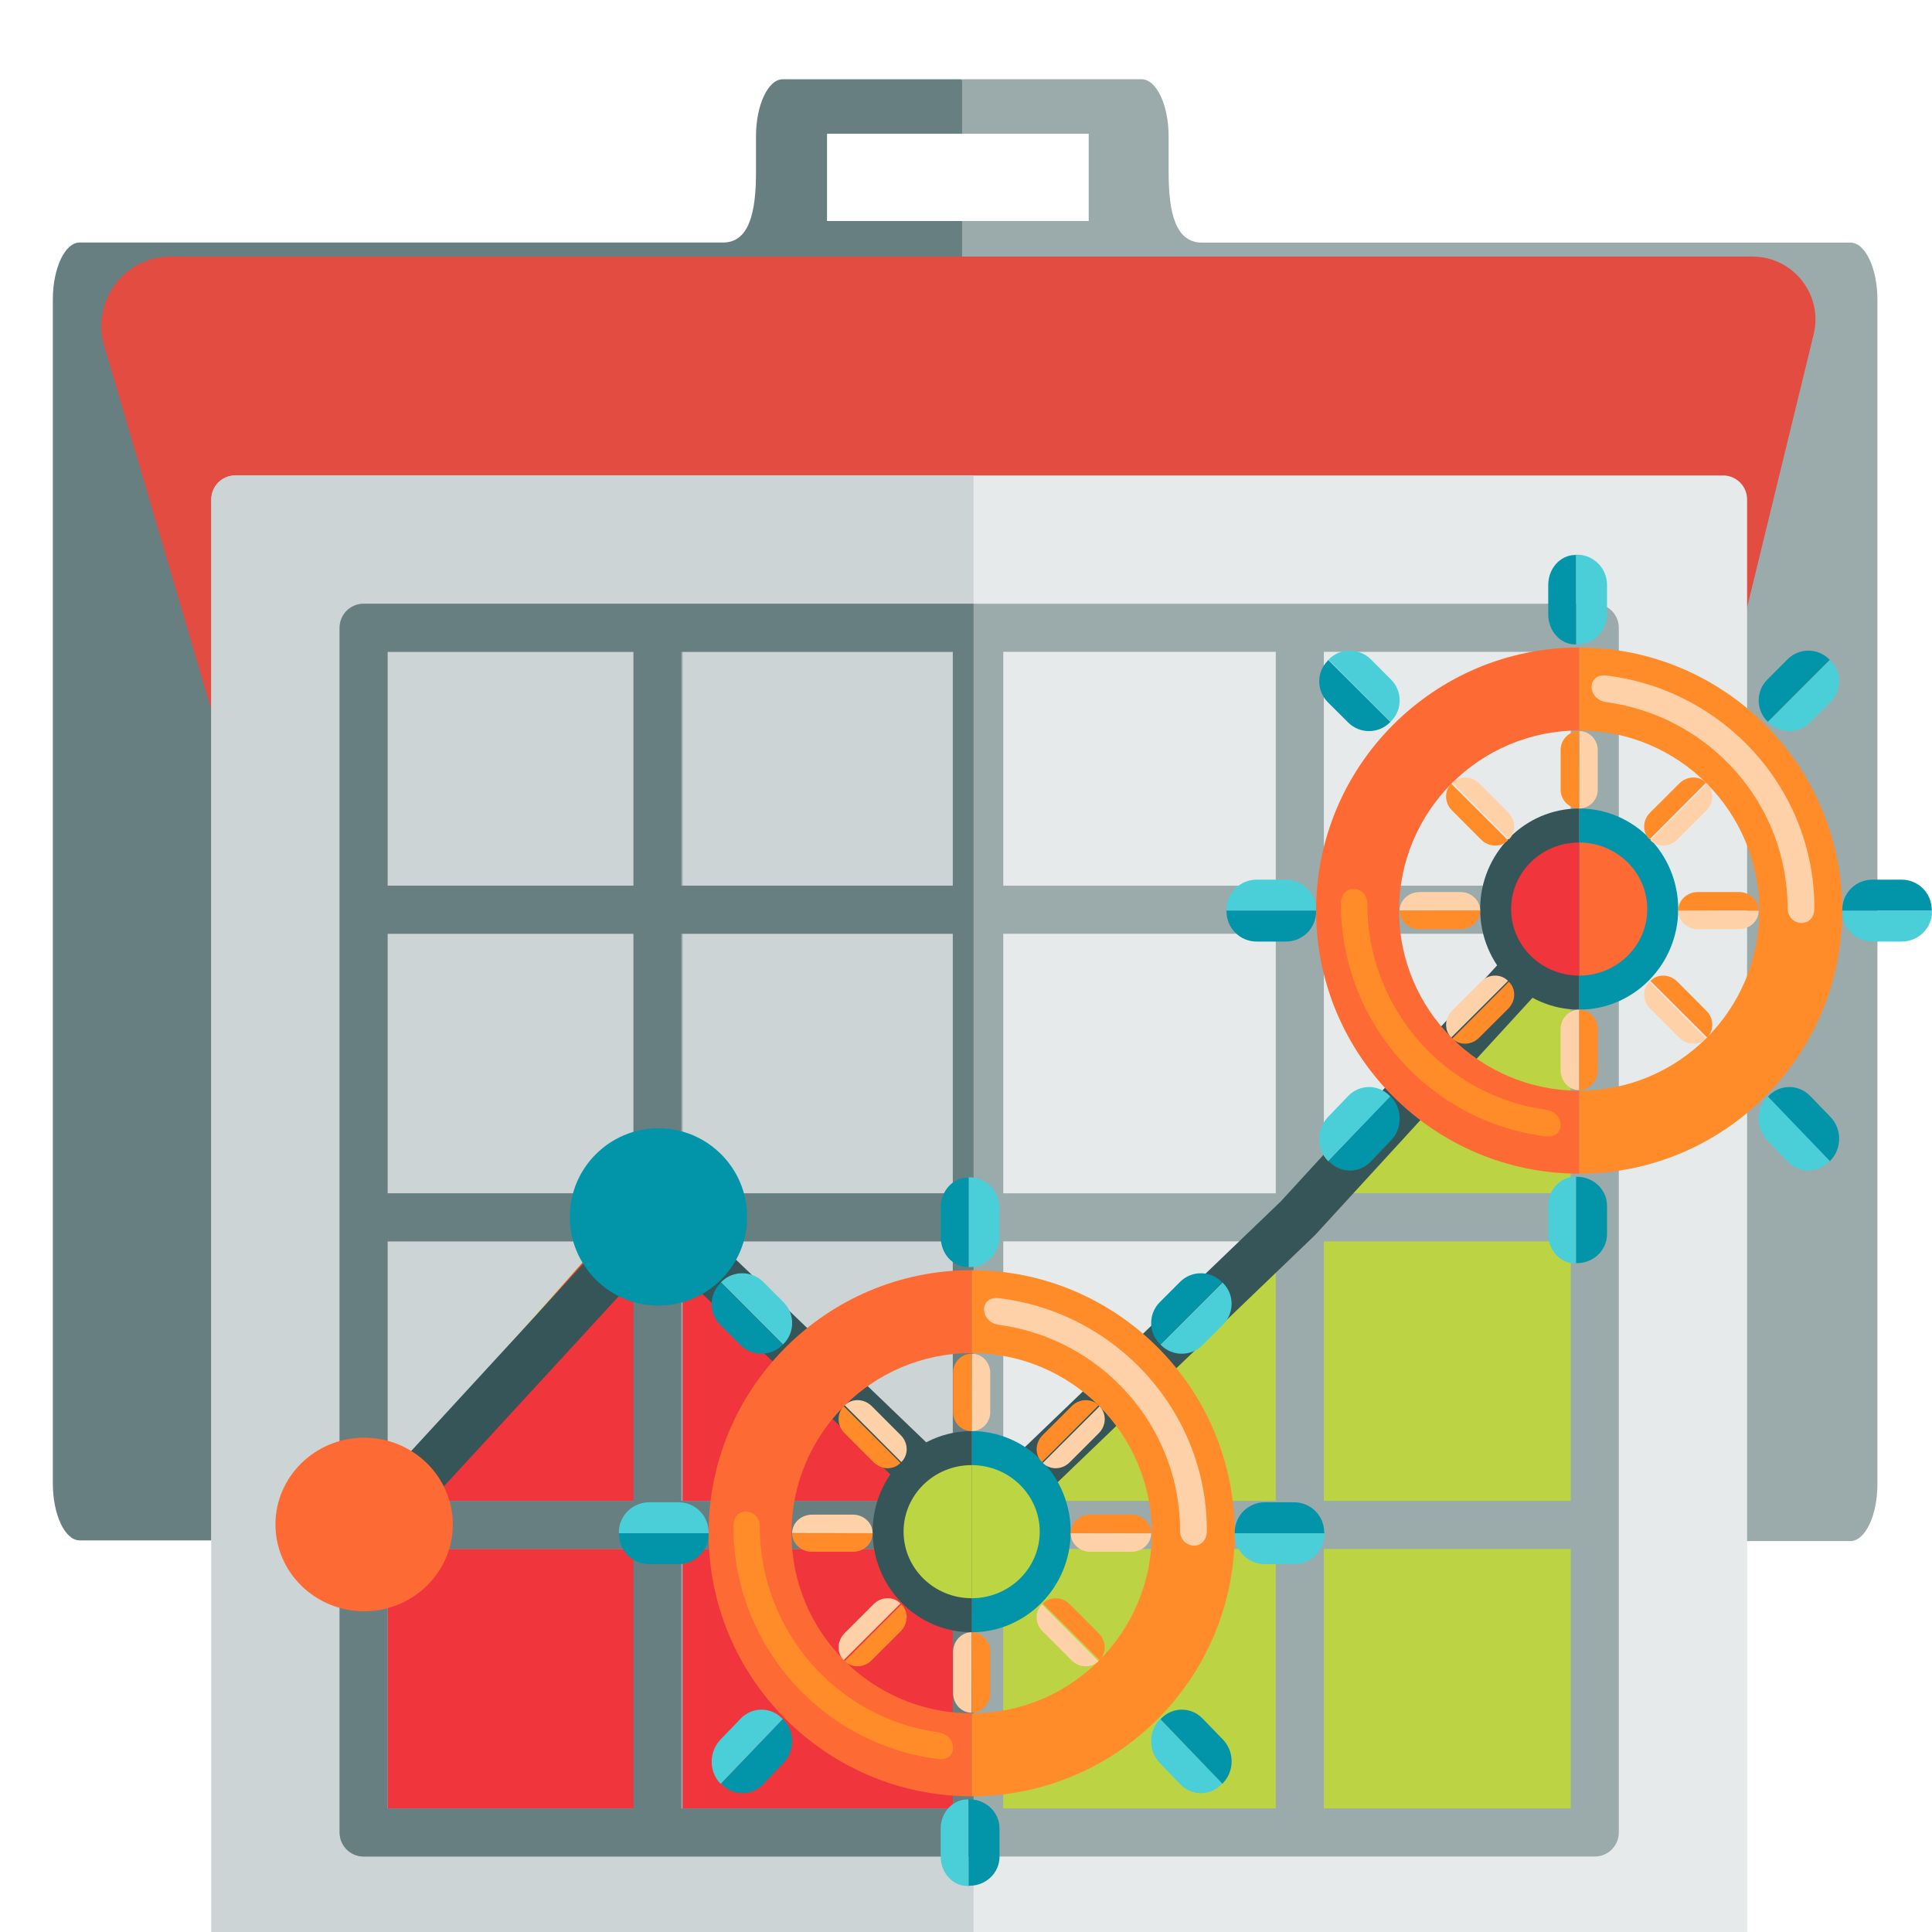 <svg width="512" height="512" viewBox="0 0 512 512" fill="none" xmlns="http://www.w3.org/2000/svg">
<g clip-path="url(#clip0_252_1264)">
<path fill-rule="evenodd" clip-rule="evenodd" d="M254.638 21C254.638 21 254.635 21 254.638 21V21ZM254.638 58.566L254.638 408.399H490.382C494.286 408.399 497.539 401.625 497.539 393.263V79.428C497.539 71.172 494.336 64.292 490.382 64.292H318.504C311.446 64.292 309.695 56.141 309.695 45.663V36.136C309.695 27.88 306.491 21 302.537 21H258.366C254.945 21 254.657 21 254.638 21L254.638 35.449H288.519V58.566H254.638Z" fill="#9BAAAB"/>
<path fill-rule="evenodd" clip-rule="evenodd" d="M254.437 21C254.875 21 254.965 21.355 254.965 21.793V35.449H219.167V58.566H254.965L254.965 408.216H21.1C17.227 408.216 14 401.445 14 393.087V79.4C14 71.148 17.178 64.271 21.1 64.271H191.608C198.609 64.271 200.347 56.124 200.347 45.651V36.129C200.347 27.877 203.525 21 207.448 21H254.437Z" fill="#687F82"/>
<g filter="url(#filter0_d_252_1264)">
<path d="M27.602 87.6C24.133 75.812 32.969 64 45.257 64H464.432C475.238 64 483.19 74.122 480.632 84.621L436.937 263.937C297.352 278.971 219.09 278.402 79.505 263.937L27.602 87.6Z" fill="#E34C40"/>
</g>
<path d="M397.269 261.903C397.459 261.902 397.62 262.608 397.734 264.12C397.847 265.633 397.893 267.752 397.869 269.971L397.76 277.537C397.597 283.388 397.23 287.827 396.971 287.828L353.579 287.946C353.39 287.946 353.229 287.241 353.115 285.728C353.001 284.215 352.956 282.097 352.979 279.878L353.088 272.312C353.153 266.864 353.519 262.021 353.997 262.02L397.269 261.903Z" fill="#365558"/>
<path d="M155.634 260.845C155.823 260.844 155.984 261.55 156.098 263.063C156.212 264.576 156.257 266.694 156.233 268.913L156.124 276.479C155.961 282.33 155.595 286.769 155.336 286.77L111.943 286.888C111.754 286.889 111.593 286.183 111.479 284.67C111.365 283.157 111.32 281.039 111.344 278.82L111.453 271.254C111.517 265.807 111.883 260.964 112.361 260.963L155.634 260.845Z" fill="#365558"/>
<path d="M456.626 126H62.373C58.852 126 56 128.852 56 132.369V519.63C56 523.148 58.852 526 62.373 526H456.627C460.147 526 463 523.148 463 519.63V132.369C462.999 128.852 460.147 126 456.626 126Z" fill="#E6EAEA"/>
<path d="M62.352 126C58.843 126 56 128.852 56 132.369V519.63C56 523.148 58.843 526 62.352 526H258V126H62.352Z" fill="#CDD4D5"/>
<path d="M93 403.935V489H426V227L344.449 322.272L259.5 397.13L171.153 315.467L93 403.935Z" fill="#BCD444"/>
<path d="M170.846 316L93 404.196V489H258V396.629L170.846 316Z" fill="#F0353D"/>
<path d="M422.628 160H96.372C92.853 160 90 162.851 90 166.369V485.631C90 489.148 92.852 492 96.372 492H422.628C426.147 492 429 489.149 429 485.631V166.369C429 162.852 426.148 160 422.628 160ZM338.091 316.236H265.873V247.458H338.091V316.236ZM350.835 247.458H416.256V316.235H350.835V247.458ZM265.873 234.721V172.737H338.091V234.721H265.873ZM253.128 234.721H180.91V172.737H253.128V234.721ZM253.128 247.458V316.235H180.91V247.458H253.128ZM168.166 316.236H102.745V247.458H168.166V316.236ZM102.745 328.972H168.166V397.749H102.745V328.972ZM180.91 328.972H253.128V397.749H180.91V328.972ZM253.128 410.486V479.263H180.91V410.486H253.128ZM265.873 410.486H338.091V479.263H265.873V410.486ZM265.873 397.75V328.973H338.091V397.75H265.873ZM350.835 328.972H416.256V397.749H350.835V328.972ZM416.256 234.721H350.835V172.737H416.256V234.721ZM168.166 172.737V234.721H102.745V172.737H168.166ZM102.745 410.486H168.166V479.263H102.745V410.486ZM350.835 479.263V410.486H416.256V479.263H350.835Z" fill="#9BAAAB"/>
<path d="M96.348 160C92.842 160 90 162.851 90 166.369V485.631C90 489.148 92.841 492 96.348 492H258V160H96.348ZM167.864 479.263H102.696V410.486H167.864V479.263ZM167.864 397.75H102.696V328.973H167.864V397.75ZM167.864 316.236H102.696V247.458H167.864V316.236ZM167.864 234.721H102.696V172.737H167.864V234.721ZM252.499 479.263H180.559V410.486H252.499V479.263ZM252.499 397.75H180.559V328.973H252.499V397.75ZM252.499 316.236H180.559V247.458H252.499V316.236ZM180.559 234.721V172.737H252.499V234.721H180.559Z" fill="#687F82"/>
<path d="M96.359 414C94.82 414 93.277 413.444 92.054 412.321C89.469 409.941 89.301 405.917 91.68 403.33L169.705 318.496C170.863 317.237 172.479 316.498 174.189 316.444C175.906 316.39 177.558 317.029 178.791 318.214L259.196 395.424L339.454 318.354L413.95 237.063C416.324 234.473 420.347 234.298 422.938 236.672C425.527 239.046 425.702 243.071 423.328 245.662L348.695 327.103C348.604 327.203 348.509 327.3 348.411 327.394L263.602 408.834C261.141 411.198 257.253 411.198 254.791 408.834L174.669 331.895L101.043 411.946C99.788 413.309 98.076 414 96.359 414Z" fill="#365558"/>
<path d="M96.5 381C83.542 381 73 391.317 73 404C73 416.683 83.542 427 96.5 427C109.458 427 120 416.683 120 404C120 391.317 109.458 381 96.5 381Z" fill="#FD6A33"/>
<path d="M174.5 299C161.542 299 151 309.542 151 322.5C151 335.458 161.542 346 174.5 346C187.458 346 198 335.458 198 322.5C198 309.542 187.457 299 174.5 299Z" fill="#0295AA"/>
<path d="M259.5 381C246.542 381 236 391.317 236 404C236 416.683 246.542 427 259.5 427C272.458 427 283 416.683 283 404C283 391.317 272.458 381 259.5 381Z" fill="#FD6A33"/>
<path d="M236 404C236 416.413 245.795 426.557 258 427V381C245.795 381.442 236 391.587 236 404Z" fill="#F0353D"/>
<path d="M418.807 217.656C405.938 217.656 395.468 228.126 395.468 240.995C395.468 253.865 405.938 264.334 418.807 264.334C431.676 264.334 442.146 253.865 442.146 240.995C442.146 228.126 431.676 217.656 418.807 217.656Z" fill="#4ACFD9"/>
<path d="M418.5 214.254V267.565C432.964 267.565 444.746 255.6 444.746 240.91C444.746 226.22 432.964 214.254 418.5 214.254Z" fill="#0295AA"/>
<path d="M392.254 240.928C392.254 255.608 404.036 267.565 418.5 267.565V214.254C404.036 214.254 392.254 226.211 392.254 240.928Z" fill="#365558"/>
<path d="M418.5 171.605V193.59C444.845 193.59 466.236 214.987 466.236 241.339C466.236 267.691 444.845 289.051 418.5 289.051V311.035C456.953 311.035 488.215 279.765 488.215 241.302C488.215 202.839 456.917 171.605 418.5 171.605Z" fill="#FF8C29"/>
<path d="M425.609 179.011C420.468 178.536 420.542 185.233 425.609 186.075C452.759 189.698 473.731 212.793 473.731 240.645C473.731 245.586 480.833 246.244 480.833 240.645C480.833 208.95 456.643 182.708 425.609 179.011Z" fill="#FFD1A9"/>
<path d="M370.764 241.32C370.764 214.975 392.155 193.584 418.5 193.584V171.605C380.047 171.605 348.785 202.867 348.785 241.32C348.785 279.774 380.047 311.035 418.5 311.035V289.057C392.118 289.02 370.764 267.665 370.764 241.32Z" fill="#FD6A33"/>
<path d="M418.537 193.75L418.5 214.254H418.537C421.218 214.254 423.421 211.98 423.421 209.279V198.761C423.384 195.989 421.218 193.75 418.537 193.75Z" fill="#FFD1A9"/>
<path d="M418.463 193.75C415.782 193.75 413.579 196.028 413.579 198.734V209.271C413.579 212.012 415.782 214.254 418.463 214.254H418.5L418.463 193.75Z" fill="#FF8C29"/>
<path d="M485.122 175.031L484.977 174.886L468.531 191.324L468.676 191.469C471.718 194.51 476.645 194.51 479.688 191.469L485.049 186.11C488.164 182.996 488.164 178.072 485.122 175.031Z" fill="#4ACFD9"/>
<path d="M484.753 174.716C481.706 171.662 476.772 171.662 473.725 174.716L468.356 180.095C465.308 183.148 465.308 188.091 468.356 191.144L468.501 191.29L484.934 174.825L484.753 174.716Z" fill="#0295AA"/>
<path d="M351.863 307.603L352.008 307.755L368.469 290.607L368.324 290.455C365.272 287.275 360.33 287.275 357.277 290.455L351.899 296.058C348.847 299.275 348.847 304.499 351.863 307.603Z" fill="#4ACFD9"/>
<path d="M352.247 307.825C355.294 311.011 360.228 311.011 363.275 307.825L368.644 302.212C371.692 299.026 371.692 293.868 368.644 290.682L368.499 290.53L352.066 307.711L352.247 307.825Z" fill="#0295AA"/>
<path d="M484.789 307.8L484.934 307.649L468.501 290.53L468.356 290.682C465.308 293.863 465.308 299.014 468.356 302.195L473.725 307.8C476.808 311.019 481.742 311.019 484.789 307.8Z" fill="#4ACFD9"/>
<path d="M485.105 307.527C488.158 304.348 488.158 299.199 485.105 296.02L479.726 290.455C476.672 287.275 471.729 287.275 468.676 290.455L468.531 290.607L484.996 307.755L485.105 307.527Z" fill="#0295AA"/>
<path d="M352.211 174.683L352.066 174.829L368.499 191.29L368.644 191.144C371.692 188.092 371.692 183.15 368.644 180.098L363.275 174.72C360.192 171.667 355.222 171.667 352.211 174.683Z" fill="#4ACFD9"/>
<path d="M351.895 175.067C348.842 178.114 348.842 183.048 351.895 186.095L357.274 191.464C360.328 194.512 365.271 194.512 368.324 191.464L368.469 191.319L352.004 174.886L351.895 175.067Z" fill="#0295AA"/>
<path d="M418.463 288.89L418.5 267.565H418.463C415.782 267.565 413.579 269.931 413.579 272.74V283.679C413.616 286.562 415.782 288.89 418.463 288.89Z" fill="#FFD1A9"/>
<path d="M418.537 288.89C421.218 288.89 423.421 286.521 423.421 283.707V272.748C423.421 269.898 421.218 267.565 418.537 267.565H418.5L418.537 288.89Z" fill="#FF8C29"/>
<path d="M466.07 241.357L444.746 241.32V241.357C444.746 244.038 447.111 246.241 449.92 246.241H460.896C463.742 246.205 466.07 244.038 466.07 241.357Z" fill="#FFD1A9"/>
<path d="M466.07 241.283C466.07 238.602 463.701 236.398 460.887 236.398H449.929C447.078 236.398 444.746 238.602 444.746 241.283V241.319L466.07 241.283Z" fill="#FF8C29"/>
<path d="M370.93 241.283L392.254 241.319V241.283C392.254 238.602 389.889 236.398 387.08 236.398H376.141C373.258 236.435 370.93 238.602 370.93 241.283Z" fill="#FFD1A9"/>
<path d="M370.93 241.357C370.93 244.038 373.299 246.241 376.113 246.241H387.071C389.922 246.241 392.254 244.038 392.254 241.357V241.32L370.93 241.357Z" fill="#FF8C29"/>
<path d="M452.4 207.693L437.364 222.693L437.401 222.729C439.312 224.641 442.511 224.531 444.496 222.509L452.18 214.825C454.201 212.84 454.312 209.642 452.4 207.693Z" fill="#FFD1A9"/>
<path d="M452.127 207.42C450.211 205.508 447.006 205.619 445.016 207.641L437.315 215.324C435.289 217.346 435.178 220.508 437.094 222.419L437.131 222.456L452.127 207.42Z" fill="#FF8C29"/>
<path d="M384.6 274.947L399.636 259.948L399.599 259.911C397.688 258 394.489 258.11 392.504 260.132L384.82 267.815C382.799 269.837 382.688 273.073 384.6 274.947Z" fill="#FFD1A9"/>
<path d="M384.873 275.221C386.789 277.132 389.994 277.022 391.984 275L399.685 267.317C401.711 265.295 401.822 262.133 399.906 260.221L399.869 260.185L384.873 275.221Z" fill="#FF8C29"/>
<path d="M452.127 275.234L437.128 260.185L437.091 260.221C435.179 262.135 435.29 265.336 437.312 267.323L444.995 275.013C447.017 277.037 450.216 277.11 452.127 275.234Z" fill="#FFD1A9"/>
<path d="M452.4 274.947C454.312 273.031 454.201 269.826 452.18 267.836L444.496 260.136C442.474 258.109 439.312 257.998 437.401 259.914L437.364 259.951L452.4 274.947Z" fill="#FF8C29"/>
<path d="M384.873 207.407L399.872 222.456L399.909 222.419C401.821 220.506 401.71 217.305 399.688 215.318L392.005 207.628C389.983 205.604 386.785 205.53 384.873 207.407Z" fill="#FFD1A9"/>
<path d="M384.6 207.693C382.688 209.609 382.799 212.815 384.82 214.805L392.504 222.505C394.526 224.532 397.688 224.642 399.599 222.726L399.636 222.69L384.6 207.693Z" fill="#FF8C29"/>
<path d="M409.804 301.169C414.874 301.645 414.801 294.946 409.804 294.104C383.031 290.48 362.35 267.381 362.35 239.522C362.35 234.58 355.346 233.958 355.346 239.522C355.383 271.261 379.201 297.472 409.804 301.169Z" fill="#FF8C29"/>
<path d="M418.5 223.276V258.544C428.446 258.544 436.544 250.658 436.544 240.892C436.507 231.126 428.409 223.276 418.5 223.276Z" fill="#FD6A33"/>
<path d="M400.456 240.892C400.456 250.622 408.517 258.544 418.5 258.544V223.276C408.554 223.24 400.456 231.162 400.456 240.892Z" fill="#F0353D"/>
<path d="M512 241.543V241.32H488.215V241.543C488.215 245.959 491.777 249.522 496.193 249.522H503.948C508.438 249.522 512.037 245.922 512 241.543Z" fill="#4ACFD9"/>
<path d="M511.926 241.097C511.926 236.681 508.364 233.118 503.948 233.118H496.193C491.777 233.118 488.215 236.681 488.215 241.097V241.32H512L511.926 241.097Z" fill="#0295AA"/>
<path d="M325 241.097V241.32H348.785V241.097C348.785 236.681 345.223 233.118 340.807 233.118H333.052C328.599 233.118 325 236.718 325 241.097Z" fill="#4ACFD9"/>
<path d="M325.037 241.543C325.037 245.959 328.605 249.522 333.027 249.522H340.795C345.217 249.522 348.785 245.959 348.785 241.543V241.32H325L325.037 241.543Z" fill="#0295AA"/>
<path d="M417.479 334.82H417.68V311.855H417.479C413.505 311.855 410.298 315.295 410.298 319.558V327.046C410.298 331.381 413.538 334.856 417.479 334.82Z" fill="#4ACFD9"/>
<path d="M417.902 334.749C422.319 334.749 425.882 331.309 425.882 327.046V319.558C425.882 315.295 422.319 311.855 417.902 311.855H417.68V334.82L417.902 334.749Z" fill="#0295AA"/>
<path d="M417.902 147H417.68V170.785H417.902C422.319 170.785 425.882 167.223 425.882 162.807V155.015C425.882 150.562 422.282 146.963 417.902 147Z" fill="#4ACFD9"/>
<path d="M417.479 147.074C413.505 147.074 410.298 150.636 410.298 155.052V162.807C410.298 167.223 413.505 170.785 417.479 170.785H417.68V147L417.479 147.074Z" fill="#0295AA"/>
<path d="M257.5 379.254V432.565C271.964 432.565 283.746 420.6 283.746 405.91C283.746 391.22 271.964 379.254 257.5 379.254Z" fill="#0295AA"/>
<path d="M231.254 405.928C231.254 420.608 243.036 432.565 257.5 432.565V379.254C243.036 379.254 231.254 391.211 231.254 405.928Z" fill="#365558"/>
<path d="M257.5 336.605V358.59C283.845 358.59 305.236 379.987 305.236 406.339C305.236 432.691 283.845 454.051 257.5 454.051V476.035C295.953 476.035 327.215 444.765 327.215 406.302C327.215 367.839 295.917 336.605 257.5 336.605Z" fill="#FF8C29"/>
<path d="M264.609 344.011C259.468 343.536 259.542 350.233 264.609 351.075C291.759 354.698 312.731 377.793 312.731 405.645C312.731 410.586 319.833 411.244 319.833 405.645C319.833 373.95 295.643 347.708 264.609 344.011Z" fill="#FFD1A9"/>
<path d="M209.764 406.32C209.764 379.975 231.155 358.584 257.5 358.584V336.605C219.047 336.605 187.785 367.867 187.785 406.32C187.785 444.774 219.047 476.035 257.5 476.035V454.057C231.118 454.02 209.764 432.665 209.764 406.32Z" fill="#FD6A33"/>
<path d="M257.537 358.75L257.5 379.254H257.537C260.218 379.254 262.421 376.98 262.421 374.279V363.761C262.384 360.989 260.218 358.75 257.537 358.75Z" fill="#FFD1A9"/>
<path d="M257.463 358.75C254.782 358.75 252.579 361.028 252.579 363.734V374.271C252.579 377.012 254.782 379.254 257.463 379.254H257.5L257.463 358.75Z" fill="#FF8C29"/>
<path d="M324.122 340.031L323.977 339.886L307.531 356.324L307.676 356.469C310.718 359.51 315.645 359.51 318.688 356.469L324.049 351.11C327.164 347.996 327.164 343.072 324.122 340.031Z" fill="#4ACFD9"/>
<path d="M323.753 339.716C320.706 336.662 315.772 336.662 312.725 339.716L307.356 345.095C304.308 348.148 304.308 353.091 307.356 356.144L307.501 356.29L323.934 339.825L323.753 339.716Z" fill="#0295AA"/>
<path d="M190.863 472.603L191.008 472.755L207.469 455.607L207.324 455.455C204.272 452.275 199.33 452.275 196.277 455.455L190.899 461.058C187.847 464.275 187.847 469.499 190.863 472.603Z" fill="#4ACFD9"/>
<path d="M191.247 472.825C194.294 476.011 199.228 476.011 202.275 472.825L207.644 467.212C210.692 464.026 210.692 458.868 207.644 455.682L207.499 455.53L191.066 472.711L191.247 472.825Z" fill="#0295AA"/>
<path d="M323.789 472.8L323.934 472.649L307.501 455.53L307.356 455.682C304.308 458.863 304.308 464.014 307.356 467.195L312.725 472.8C315.808 476.019 320.742 476.019 323.789 472.8Z" fill="#4ACFD9"/>
<path d="M324.105 472.527C327.158 469.348 327.158 464.199 324.105 461.02L318.726 455.455C315.672 452.275 310.729 452.275 307.676 455.455L307.531 455.607L323.996 472.755L324.105 472.527Z" fill="#0295AA"/>
<path d="M191.211 339.683L191.066 339.829L207.499 356.29L207.644 356.144C210.692 353.092 210.692 348.15 207.644 345.098L202.275 339.72C199.192 336.667 194.222 336.667 191.211 339.683Z" fill="#4ACFD9"/>
<path d="M190.895 340.067C187.842 343.114 187.842 348.048 190.895 351.095L196.274 356.464C199.328 359.512 204.271 359.512 207.324 356.464L207.469 356.319L191.004 339.886L190.895 340.067Z" fill="#0295AA"/>
<path d="M257.463 453.89L257.5 432.565H257.463C254.782 432.565 252.579 434.931 252.579 437.74V448.679C252.616 451.562 254.782 453.89 257.463 453.89Z" fill="#FFD1A9"/>
<path d="M257.537 453.89C260.218 453.89 262.421 451.521 262.421 448.707V437.748C262.421 434.898 260.218 432.565 257.537 432.565H257.5L257.537 453.89Z" fill="#FF8C29"/>
<path d="M305.07 406.357L283.746 406.32V406.357C283.746 409.038 286.111 411.241 288.92 411.241H299.896C302.742 411.205 305.07 409.038 305.07 406.357Z" fill="#FFD1A9"/>
<path d="M305.07 406.283C305.07 403.602 302.701 401.398 299.887 401.398H288.929C286.078 401.398 283.746 403.602 283.746 406.283V406.319L305.07 406.283Z" fill="#FF8C29"/>
<path d="M209.93 406.283L231.254 406.319V406.283C231.254 403.602 228.889 401.398 226.08 401.398H215.141C212.258 401.435 209.93 403.602 209.93 406.283Z" fill="#FFD1A9"/>
<path d="M209.93 406.357C209.93 409.038 212.299 411.241 215.113 411.241H226.071C228.922 411.241 231.254 409.038 231.254 406.357V406.32L209.93 406.357Z" fill="#FF8C29"/>
<path d="M291.4 372.693L276.364 387.693L276.401 387.729C278.312 389.641 281.511 389.531 283.496 387.509L291.18 379.825C293.201 377.84 293.312 374.642 291.4 372.693Z" fill="#FFD1A9"/>
<path d="M291.127 372.42C289.211 370.508 286.006 370.619 284.016 372.641L276.315 380.324C274.289 382.346 274.178 385.508 276.094 387.419L276.131 387.456L291.127 372.42Z" fill="#FF8C29"/>
<path d="M223.6 439.947L238.636 424.948L238.599 424.911C236.688 423 233.489 423.11 231.504 425.132L223.82 432.815C221.798 434.837 221.688 438.073 223.6 439.947Z" fill="#FFD1A9"/>
<path d="M223.873 440.221C225.789 442.132 228.994 442.022 230.984 440L238.685 432.317C240.711 430.295 240.822 427.133 238.906 425.221L238.869 425.185L223.873 440.221Z" fill="#FF8C29"/>
<path d="M291.127 440.234L276.128 425.185L276.091 425.221C274.179 427.135 274.29 430.336 276.312 432.323L283.995 440.013C286.017 442.037 289.216 442.11 291.127 440.234Z" fill="#FFD1A9"/>
<path d="M291.4 439.947C293.312 438.031 293.201 434.826 291.18 432.836L283.496 425.136C281.474 423.109 278.312 422.998 276.401 424.914L276.364 424.951L291.4 439.947Z" fill="#FF8C29"/>
<path d="M223.873 372.407L238.872 387.456L238.909 387.419C240.821 385.506 240.71 382.305 238.688 380.318L231.005 372.628C228.983 370.604 225.784 370.53 223.873 372.407Z" fill="#FFD1A9"/>
<path d="M223.6 372.693C221.688 374.609 221.798 377.815 223.82 379.805L231.504 387.505C233.526 389.532 236.688 389.642 238.599 387.726L238.636 387.69L223.6 372.693Z" fill="#FF8C29"/>
<path d="M248.804 466.169C253.874 466.645 253.801 459.946 248.804 459.104C222.031 455.48 201.35 432.381 201.35 404.522C201.35 399.58 194.346 398.958 194.346 404.522C194.383 436.261 218.201 462.472 248.804 466.169Z" fill="#FF8C29"/>
<path d="M257.5 388.276V423.544C267.446 423.544 275.544 415.658 275.544 405.892C275.507 396.126 267.409 388.276 257.5 388.276Z" fill="#BCD643"/>
<path d="M239.456 405.892C239.456 415.622 247.517 423.544 257.5 423.544V388.276C247.554 388.24 239.456 396.162 239.456 405.892Z" fill="#BCD643"/>
<path d="M351 406.543V406.32H327.215V406.543C327.215 410.959 330.777 414.522 335.193 414.522H342.948C347.438 414.522 351.037 410.922 351 406.543Z" fill="#4ACFD9"/>
<path d="M350.926 406.097C350.926 401.681 347.364 398.118 342.948 398.118H335.193C330.777 398.118 327.215 401.681 327.215 406.097V406.32H351L350.926 406.097Z" fill="#0295AA"/>
<path d="M164 406.097V406.32H187.785V406.097C187.785 401.681 184.223 398.118 179.807 398.118H172.052C167.599 398.118 164 401.718 164 406.097Z" fill="#4ACFD9"/>
<path d="M164.037 406.543C164.037 410.959 167.605 414.522 172.027 414.522H179.795C184.217 414.522 187.785 410.959 187.785 406.543V406.32H164L164.037 406.543Z" fill="#0295AA"/>
<path d="M256.479 499.82H256.68V476.855H256.479C252.505 476.855 249.298 480.295 249.298 484.558V492.046C249.298 496.381 252.538 499.856 256.479 499.82Z" fill="#4ACFD9"/>
<path d="M256.902 499.749C261.319 499.749 264.882 496.309 264.882 492.046V484.558C264.882 480.295 261.319 476.855 256.902 476.855H256.68V499.82L256.902 499.749Z" fill="#0295AA"/>
<path d="M256.902 312H256.68V335.785H256.902C261.319 335.785 264.882 332.223 264.882 327.807V320.015C264.882 315.562 261.282 311.963 256.902 312Z" fill="#4ACFD9"/>
<path d="M256.479 312.074C252.505 312.074 249.298 315.636 249.298 320.052V327.807C249.298 332.223 252.505 335.785 256.479 335.785H256.68V312L256.479 312.074Z" fill="#0295AA"/>
</g>
<defs>
<filter id="filter0_d_252_1264" x="22.842" y="64" width="462.272" height="219" filterUnits="userSpaceOnUse" color-interpolation-filters="sRGB">
<feFlood flood-opacity="0" result="BackgroundImageFix"/>
<feColorMatrix in="SourceAlpha" type="matrix" values="0 0 0 0 0 0 0 0 0 0 0 0 0 0 0 0 0 0 127 0" result="hardAlpha"/>
<feOffset dy="4"/>
<feGaussianBlur stdDeviation="2"/>
<feComposite in2="hardAlpha" operator="out"/>
<feColorMatrix type="matrix" values="0 0 0 0 0 0 0 0 0 0 0 0 0 0 0 0 0 0 0.25 0"/>
<feBlend mode="normal" in2="BackgroundImageFix" result="effect1_dropShadow_252_1264"/>
<feBlend mode="normal" in="SourceGraphic" in2="effect1_dropShadow_252_1264" result="shape"/>
</filter>
<clipPath id="clip0_252_1264">
<rect width="512" height="512" fill="white"/>
</clipPath>
</defs>
</svg>
